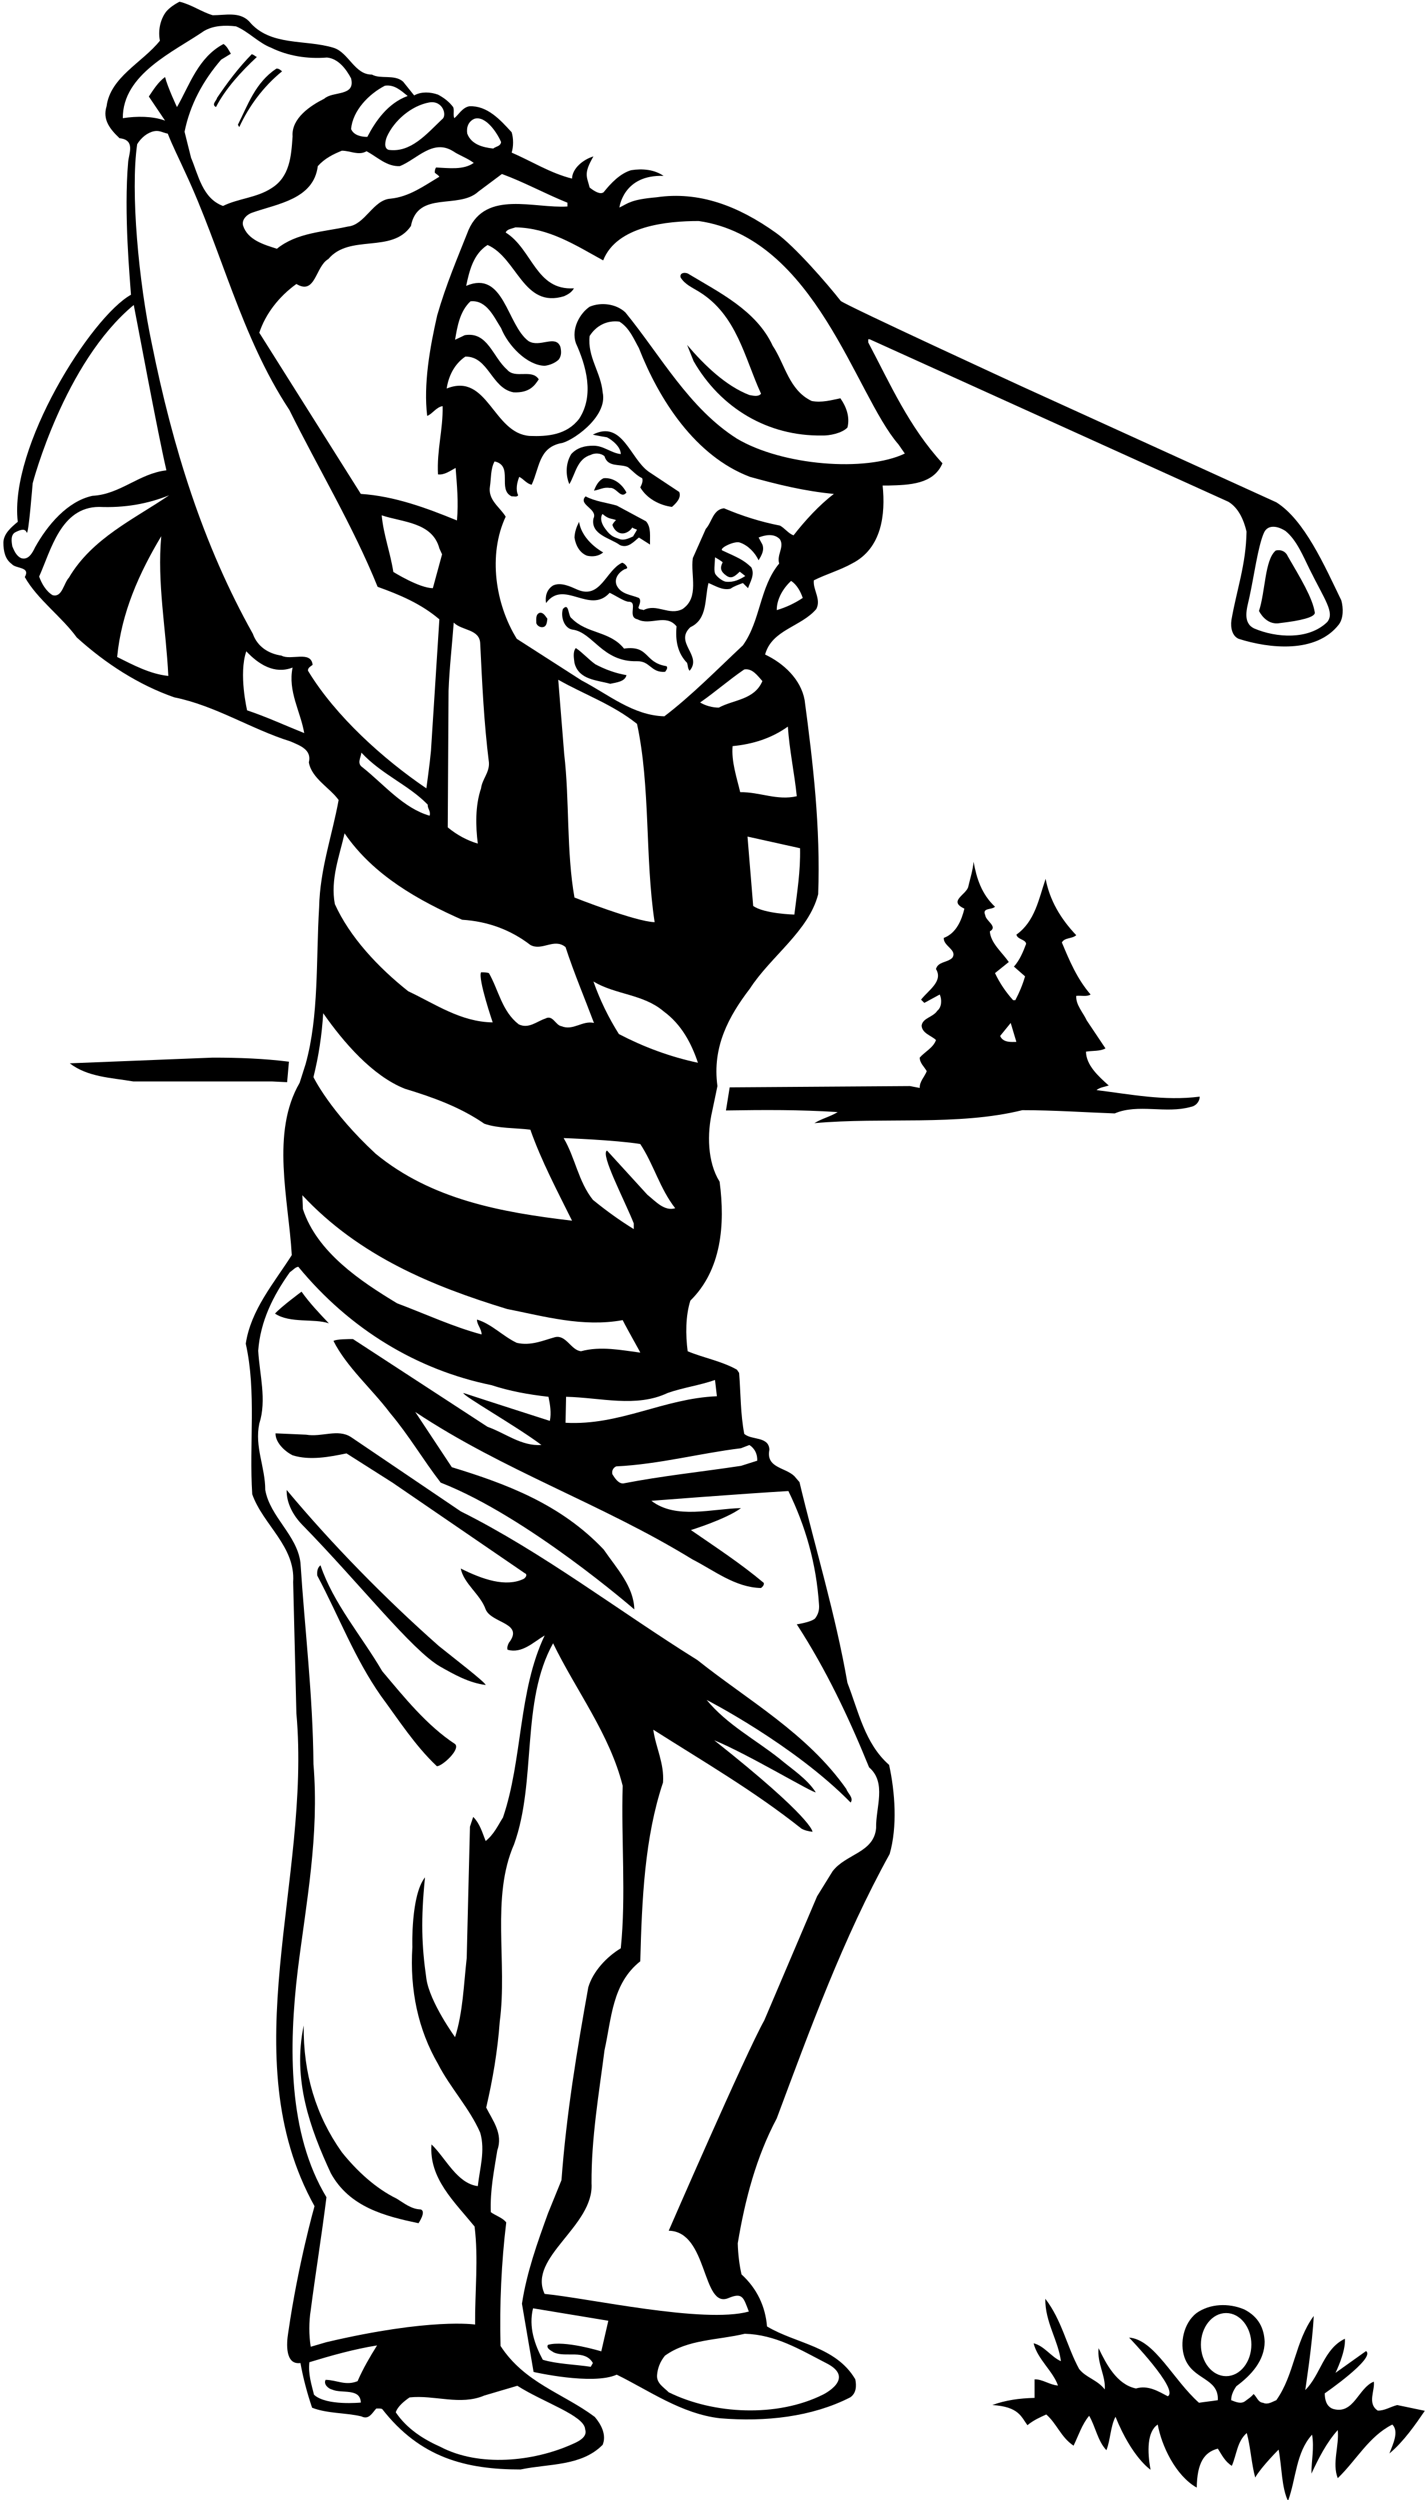 <?xml version="1.0" encoding="UTF-8"?>
<svg xmlns="http://www.w3.org/2000/svg" xmlns:xlink="http://www.w3.org/1999/xlink" width="384pt" height="672pt" viewBox="0 0 384 672" version="1.1">
<g id="surface1">
<path style=" stroke:none;fill-rule:nonzero;fill:rgb(0%,0%,0%);fill-opacity:1;" d="M 227.879 452.344 C 224.672 433.922 219.285 416.375 214.988 398.391 L 213.605 396.785 C 211.129 394.383 205.887 394.602 206.906 389.652 C 206.688 386.012 202.102 387.176 200.137 385.43 C 199.117 380.184 199.188 374.508 198.754 369.047 L 198.168 368.172 C 194.02 365.84 189.285 365.039 184.918 363.219 C 184.336 358.777 184.336 353.754 185.645 349.605 C 194.02 341.375 195.039 329.145 193.508 317.637 C 190.23 312.395 190.086 304.75 191.543 298.562 L 192.926 291.934 C 191.469 281.379 195.984 273.148 201.664 265.723 C 207.27 257.059 217.465 250.285 220.012 240.383 C 220.668 222.398 218.629 205.141 216.371 188.176 C 215.352 182.57 210.691 178.273 205.742 175.941 C 207.562 169.242 215.426 168.516 219.504 163.711 C 220.887 161.09 218.559 158.539 218.848 155.992 C 222.199 154.316 225.84 153.297 229.113 151.477 C 237.125 147.398 238.145 138.297 237.344 130.508 L 238.945 130.508 C 244.48 130.359 251.031 130.215 253.434 124.535 C 244.406 114.707 239.383 103.203 233.484 92.062 L 233.484 91.188 L 233.848 91.188 L 330.324 134.875 C 333.094 136.551 334.477 139.828 335.203 142.887 C 335.059 151.77 332.598 158.348 331.141 166.648 C 330.836 168.855 331.406 170.996 333.094 171.719 C 341.32 174.34 353.918 175.723 360.035 167.859 C 361.273 166.188 361.273 163.492 360.688 161.379 C 356.176 152.059 350.785 139.773 343.215 135.02 L 274.914 103.93 C 274.914 103.93 227.906 82.309 226.086 80.902 C 222.445 76.242 213.68 66.199 208.801 62.691 C 198.453 55.258 187.891 51.363 176.543 53.031 C 169.559 53.645 168.934 54.648 166.562 55.793 C 166.562 55.793 167.57 46.891 178.438 47.281 C 176.035 45.605 172.828 45.242 169.699 45.754 C 166.785 46.625 164.312 49.176 162.344 51.648 C 161.398 52.449 159.652 51.285 158.559 50.41 C 157.828 47.426 156.84 46.781 159.578 42.039 C 156.738 42.91 153.898 45.285 153.824 48.008 C 148 46.551 142.977 43.348 137.59 41.02 C 138.098 39.418 138.098 37.16 137.59 35.559 C 134.531 32.207 131.035 28.348 126.23 28.566 C 124.336 28.859 123.242 30.969 122.152 31.77 C 121.789 30.824 122.223 29.66 121.859 28.785 C 120.77 27.328 119.312 26.238 117.781 25.438 C 115.742 24.707 113.27 24.562 111.375 25.656 L 108.391 21.941 C 106.059 19.902 102.348 21.359 100.016 20.047 C 95.355 20.121 93.754 14.078 89.676 12.84 C 82.105 10.512 72.566 12.547 66.957 5.703 C 64.336 3.082 60.625 4.102 57.203 4.102 C 54.07 3.156 51.449 1.188 48.246 0.461 C 46.934 1.188 45.625 1.988 44.605 3.227 C 43.004 5.414 42.492 8.398 43.004 10.945 C 38.27 16.844 29.68 20.703 28.66 28.566 C 27.492 32.207 29.68 34.828 32.152 37.16 C 36.449 37.598 34.66 41.273 34.469 43.48 C 33.25 57.363 34.969 75.23 35.219 79.23 C 24.469 85.23 2.445 120.094 4.777 140.266 C 3.102 141.648 0.918 143.469 0.918 145.871 C 0.918 148.129 1.355 150.312 3.176 151.621 C 4.266 152.934 8.27 152.277 6.668 155.117 C 10.02 161.09 16.57 165.746 20.648 171.355 C 28.367 178.344 37.25 184.098 46.863 187.445 C 58.004 189.703 67.469 195.965 78.172 199.316 C 80.43 200.336 83.926 201.426 83.051 204.922 C 83.777 209.219 88.801 211.84 91.059 215.043 C 89.312 224.656 86.035 233.609 85.816 243.879 C 84.945 258.078 85.816 273.004 82.176 286.035 L 80.574 291.062 C 72.785 304.461 77.59 322.371 78.465 337.371 C 73.586 345.016 67.469 352.078 66.086 361.18 C 68.996 374.141 66.957 388.051 67.832 401.664 C 70.746 409.895 79.484 415.645 78.828 425.258 L 79.703 460.57 C 83.707 505.496 62.297 552.898 84.578 593.02 C 84.578 593.02 80.176 608.457 77.504 627.035 C 77.02 629.902 76.645 635.762 80.793 635.18 C 81.523 639.258 82.613 643.336 83.926 647.195 C 88.004 648.797 92.879 648.504 97.176 649.523 C 99.215 650.543 100.09 648.578 101.18 647.41 C 101.766 647.41 102.348 647.34 102.781 647.559 C 113.051 660.715 125.355 663.797 139.992 663.797 C 147.562 662.195 156.301 662.992 162.055 657.168 C 163.145 654.547 161.688 651.707 159.941 649.668 C 151.496 643.336 141.082 640.566 134.602 630.594 C 134.312 619.453 134.82 608.164 136.133 597.391 C 135.113 596.078 133.363 595.641 131.98 594.621 C 131.762 588.797 132.855 583.48 133.73 578.02 C 135.332 573.508 132.492 570.012 130.742 566.516 C 132.492 559.016 133.801 551.371 134.383 543.434 C 136.496 527.414 131.98 510.012 138.242 495.742 C 144.359 478.773 139.992 457.367 148.73 441.715 C 154.918 454.453 163.945 466.105 167.441 480.012 C 167.004 494.43 168.387 509.43 166.934 523.703 C 163.074 526.031 159.434 529.965 158.195 534.188 C 155.137 551.227 152.297 568.266 150.984 586.031 L 147.344 594.984 C 144.504 602.852 141.664 610.715 140.355 619.234 L 143.484 637.582 C 143.484 637.582 159.359 641.223 165.84 638.309 C 174.395 642.484 183.242 648.867 193.656 650.035 C 205.816 651.051 218.34 649.668 228.605 644.426 C 230.281 643.336 230.352 641.297 229.988 639.547 C 224.746 630.664 214.043 630.012 206.254 625.348 C 205.816 619.961 203.559 615.156 199.406 611.367 C 198.824 608.895 198.461 605.906 198.387 602.996 C 200.355 591.199 203.34 579.84 208.871 569.43 C 217.902 545.254 226.715 521.008 239.234 498.363 C 241.348 491.008 240.691 481.762 239.09 474.406 C 232.539 468.652 230.863 459.988 227.879 452.344 Z M 339.871 143.242 C 340.871 140.953 343.492 141.301 345.691 142.738 C 348.676 145.145 350.488 149.625 352.105 152.898 C 356.273 161.336 358.965 164.637 356.902 167.203 C 351.879 172.086 343.141 171.43 337.316 168.953 C 334.02 167.453 335.32 163.48 335.934 160.727 C 337.211 154.98 338.258 146.902 339.871 143.242 Z M 199.262 389.285 L 201.52 388.414 C 202.977 389.359 203.703 390.891 203.629 392.637 L 199.262 394.02 C 188.703 395.621 178 396.715 167.59 398.754 C 166.277 398.824 165.258 397.223 164.676 396.277 C 164.457 395.332 164.895 394.531 165.695 394.164 C 177.344 393.582 187.977 390.672 199.262 389.285 Z M 192.27 370.938 L 192.781 375.309 C 178.438 375.891 166.715 383.242 152.078 382.441 L 152.223 375.453 C 161.543 375.672 171.082 378.438 179.527 374.434 C 183.68 372.977 188.121 372.395 192.27 370.938 Z M 170.426 328.852 L 170.426 330.383 C 166.641 328.051 163 325.43 159.434 322.516 C 155.5 317.566 154.699 311.23 151.566 305.914 C 151.566 305.914 165.551 306.426 172.176 307.516 C 175.816 313.051 177.418 319.461 181.566 324.773 C 178.656 325.648 176.324 322.953 174.066 321.133 L 163.23 309.266 C 161.355 310.168 167.879 322.445 170.426 328.852 Z M 166.422 277.953 C 163.582 273.441 161.324 268.781 159.578 263.828 C 165.477 267.398 172.977 267.18 178.438 271.84 C 183.316 275.406 185.938 280.504 187.684 285.672 C 180.184 284.07 173.121 281.449 166.422 277.953 Z M 154.48 241.258 C 152.297 228.949 153.172 215.117 151.715 202.664 L 150.113 182.715 C 157.176 186.719 164.746 189.34 171.301 194.582 C 174.941 211.477 173.414 230.555 176.035 247.883 C 170.863 247.738 154.48 241.258 154.48 241.258 Z M 188.266 188.828 C 192.27 186.062 196.059 182.715 200.137 179.945 C 202.32 179.586 203.703 181.621 205.016 183.078 C 202.828 188.176 197.297 188.031 193.289 190.215 C 191.617 190.215 189.723 189.703 188.266 188.828 Z M 213.605 245.844 C 213.605 245.844 205.449 245.625 202.539 243.516 L 201.008 224.871 L 215.137 228.004 C 215.281 234.195 214.336 239.945 213.605 245.844 Z M 211.859 195.312 C 212.297 201.719 213.605 207.688 214.262 214.023 C 208.945 215.262 204.285 212.859 199.043 212.934 C 198.098 208.926 196.641 204.703 197.004 200.555 C 202.465 200.043 207.488 198.441 211.859 195.312 Z M 208.871 164 C 208.871 161.09 210.477 158.25 212.73 156.137 C 214.262 157.156 215.281 158.977 215.863 160.727 C 213.68 162.18 211.348 163.273 208.871 164 Z M 213.387 143.906 C 212.004 143.395 211.059 142.012 209.746 141.281 C 204.504 140.266 199.48 138.66 194.676 136.621 C 191.688 136.988 191.469 140.336 189.797 142.156 L 186.301 150.02 C 185.645 154.68 188.121 160.578 183.535 163.711 C 179.895 165.602 176.617 162.109 173.047 164 C 172.613 163.711 171.957 164 171.664 163.348 C 171.883 162.547 172.539 161.453 171.812 160.727 C 169.699 159.852 167.004 159.777 165.84 157.375 C 165.039 155.48 166.422 153.809 167.953 153.008 C 168.242 152.934 168.461 152.934 168.68 152.641 C 168.535 152.059 167.879 151.402 167.297 151.258 C 162.926 153.297 161.473 161.234 155.211 158.469 C 153.242 157.594 150.77 156.43 148.73 157.375 C 146.98 158.469 146.543 160.359 146.836 162.109 C 151.641 155.555 158.559 165.312 163.945 159.34 C 165.621 160.141 168 161.742 169.043 161.742 C 171.715 161.742 168.535 165.895 171.445 166.477 C 174.867 168.297 179.02 164.801 181.934 168.371 C 181.566 172.23 182.223 175.578 184.77 178.199 C 184.988 178.855 184.918 179.656 185.426 180.312 C 188.996 176.234 181.203 172.738 185.645 168.59 C 190.379 166.402 189.434 160.871 190.523 156.719 C 192.344 157.449 194.238 158.758 196.422 158.25 C 197.516 157.52 198.281 157.293 199.77 156.719 L 201.156 158.102 C 201.738 156.355 203.047 154.461 202.027 152.496 C 199.918 150.457 198.344 149.855 194.277 147.984 C 193.105 147.445 197.66 145.215 199.043 145.871 C 201.156 146.598 203.047 148.562 203.992 150.605 C 204.723 149.367 205.598 147.98 205.016 146.379 L 203.992 144.488 C 205.598 143.832 208.219 143.25 209.746 144.996 C 210.984 147.035 208.801 149.148 209.527 151.477 C 204.215 157.887 204.578 166.77 199.77 173.469 C 192.781 180.02 186.008 186.938 178.656 192.543 C 170.211 192.324 163.582 186.645 156.445 182.934 L 138.973 171.719 C 133.219 162.473 131.18 149.148 135.984 138.879 C 134.383 136.258 131.109 134.367 131.762 130.652 C 132.055 128.832 131.91 125.922 133 124.027 C 138.172 125.191 133.656 131.598 137.59 133.422 C 138.172 133.348 138.973 133.711 139.336 133.129 C 138.605 131.598 139.047 129.633 139.629 128.176 C 140.793 128.758 141.664 130.07 142.977 130.289 C 145.09 125.699 144.867 120.473 150.691 119.16 C 153.289 118.977 163.582 112.23 162.055 105.461 C 161.617 100.145 157.902 95.922 158.559 90.312 C 160.305 87.547 163.219 86.02 166.566 86.453 C 169.262 88.129 170.426 91.113 171.812 93.59 C 177.199 107.352 186.883 122.57 201.664 128.176 C 209.02 130.215 216.371 132.035 224.238 132.766 C 220.305 135.75 216.445 139.973 213.387 143.906 Z M 195.316 154.734 C 196.578 155.629 197.469 155.105 198.906 153.668 C 198.906 153.625 200.41 154.84 200.41 154.84 C 198.969 155.73 197.344 156.605 195.188 156.359 C 194.461 156.277 193.094 155.355 192.418 154.395 C 191.863 153.605 192.219 151.73 192.281 149.793 C 192.363 149.879 194.422 150.984 194.309 151.203 C 193.594 152.605 193.719 153.605 195.316 154.734 Z M 162.199 69.996 C 165.84 60.68 179.516 59.41 187.891 59.41 C 219.297 63.945 230.062 106.215 241.598 119.449 L 243.312 121.914 C 232.781 126.949 210.359 125.16 198.168 117.91 C 185.211 109.684 177.637 95.555 168.172 83.98 C 165.695 81.648 161.617 81.141 158.559 82.449 C 156.004 84.16 153.535 88.348 154.844 92.207 C 157.613 98.324 159.855 106.176 155.777 112.512 C 152.43 116.949 147.18 117.363 142.469 117.184 C 132.562 116.527 131.18 99.996 120.113 104.438 C 120.621 101.09 122.152 97.887 125.137 95.848 C 131.398 95.773 132.129 104.367 138.098 105.461 C 142.41 105.664 143.801 103.59 144.871 101.965 C 143.051 99.051 138.461 101.965 136.352 99.344 C 132.492 95.992 131.18 89.074 124.992 90.094 L 122.371 91.332 C 122.953 87.91 123.609 83.688 126.52 80.992 C 130.891 80.559 132.855 85.289 134.746 88.203 C 136.641 92.934 141.746 98.219 146.473 98.324 C 147.781 98.176 149.316 97.578 150.266 96.629 C 150.992 95.609 150.984 94.535 150.695 93.227 C 149.391 89.828 145.113 93.578 142.098 91.668 C 136.27 87.297 135.551 72.473 125.355 76.844 C 126.23 72.691 127.32 68.25 131.109 65.848 C 139.117 69.344 140.719 83.031 151.715 79.609 C 152.66 79.172 153.754 78.59 154.336 77.496 C 144.066 78.152 143.195 67.012 135.984 62.5 C 136.352 61.551 137.66 61.48 138.605 61.113 C 147.637 61.262 154.773 65.922 162.199 69.996 Z M 128.484 226.766 C 125.574 225.895 122.879 224.438 120.402 222.398 L 120.621 185.699 C 120.84 179.512 121.57 173.469 122.008 167.352 C 124.262 169.609 129.07 169.023 129.141 173.102 C 129.652 183.809 130.16 194.512 131.473 204.922 C 131.691 207.617 129.652 209.438 129.359 211.91 C 127.758 216.574 127.902 222.105 128.484 226.766 Z M 152.59 54.488 L 152.59 55.508 C 143.703 56.09 130.742 51.066 126.012 61.77 C 122.809 69.852 119.98 76.418 117.578 84.719 C 115.562 93.543 113.852 103.348 114.871 111.793 C 116.18 111.355 117.348 109.391 119.02 109.172 C 119.164 115.508 117.418 121.039 117.781 127.52 C 119.457 127.738 121.059 126.574 122.516 125.773 C 122.879 130.359 123.316 134.949 122.879 139.898 C 114.871 136.621 106.133 133.348 97.031 132.766 L 69.727 89.441 C 71.402 84.344 75.039 79.684 79.703 76.332 C 84.871 79.465 84.797 71.602 88.293 69.633 C 94.047 62.789 105.402 68.25 110.504 60.75 C 112.32 51.141 123.316 56.383 128.633 51.504 L 134.969 46.77 C 140.938 48.953 146.617 52.086 152.59 54.488 Z M 118.875 149.004 L 116.398 158.102 C 112.758 158.102 105.77 153.734 105.77 153.734 C 104.969 148.562 103.148 143.832 102.637 138.516 C 108.242 140.41 116.254 140.336 118.148 147.398 Z M 127.613 31.918 C 130.684 31.02 133.801 35.922 134.746 38.18 C 134.602 39.344 133.363 39.344 132.637 39.926 C 129.871 39.637 126.738 38.836 125.648 35.922 C 125.355 34.176 126.012 32.57 127.613 31.918 Z M 121.859 40.656 C 123.609 41.82 125.648 42.477 127.395 43.785 C 124.629 45.754 120.695 45.168 117.273 45.023 C 116.98 45.387 116.91 45.898 116.91 46.406 C 117.348 46.844 117.781 46.988 118.148 47.5 C 113.996 49.977 110.062 52.887 105.039 53.398 C 100.309 53.688 98.195 60.461 93.535 60.898 C 86.98 62.352 79.848 62.5 74.457 66.867 C 71.035 65.773 66.594 64.535 65.355 60.605 C 64.918 58.859 66.668 57.477 67.977 57.109 C 74.605 54.781 84.359 53.543 85.453 44.66 C 87.348 42.547 89.605 41.453 91.934 40.508 C 94.191 40.508 96.449 41.895 98.559 40.656 C 101.473 42.184 103.949 44.805 107.516 44.66 C 112.105 42.84 116.398 37.23 121.859 40.656 Z M 115.379 27.547 C 119.117 26.867 120.309 31.117 118.875 32.062 C 114.727 35.996 110.504 41.09 104.531 40.289 C 103.074 39.855 103.656 37.742 104.02 36.797 C 105.988 32.355 110.648 28.422 115.379 27.547 Z M 103.512 23.035 C 106.059 22.672 107.809 24.344 109.629 25.801 C 104.266 27.742 100.938 32.633 98.777 36.797 C 97.25 36.797 95.137 36.43 94.41 34.684 C 94.848 29.73 99.145 25.289 103.512 23.035 Z M 33.027 31.77 C 32.953 19.902 46.715 13.934 54.871 8.324 C 57.348 6.867 60.477 6.723 63.465 7.086 C 66.812 8.473 69.508 11.527 72.93 12.84 C 77.371 15.023 82.613 15.898 87.93 15.461 C 90.988 15.754 93.098 18.594 94.41 21.066 C 95.648 26.02 89.531 24.418 87.203 26.527 C 83.559 28.348 78.316 31.77 78.68 36.648 C 78.316 41.965 77.953 47.57 72.93 50.629 C 68.996 53.18 64.117 53.324 59.969 55.363 C 54.434 53.324 53.344 47.062 51.375 42.402 L 49.629 35.41 C 51.086 28.203 54.508 21.797 59.461 16.043 L 62.082 14.441 C 61.496 13.496 61.133 12.547 60.113 11.82 C 53.27 15.461 51.012 22.816 47.59 28.785 C 47.59 28.785 45.113 23.543 44.387 20.703 C 42.492 22.086 41.254 24.125 40.02 25.945 L 44.387 32.426 C 41.035 31.188 36.742 31.188 33.027 31.77 Z M 5.648 150.02 C 4.34 149.367 3.828 148.055 3.32 146.891 C 3.102 145.652 2.773 143.715 4.195 143.031 C 5.594 142.355 6.719 141.98 7.18 143.141 C 7.641 144.301 8.781 129.926 8.781 129.926 C 8.781 129.926 17.219 97.48 35.969 81.98 C 36.969 86.98 42.348 116.09 44.75 126.43 C 37.469 127.23 32.301 132.91 24.871 133.273 C 18.102 134.73 12.711 141.211 9.438 147.109 C 8.707 148.637 7.617 150.676 5.648 150.02 Z M 31.5 176.598 C 32.664 164.656 37.398 154.098 43.367 144.121 C 42.203 156.719 44.676 169.172 45.262 181.695 C 40.383 181.184 35.867 178.781 31.5 176.598 Z M 18.539 155.266 C 17.082 156.863 16.719 160.652 14.168 159.996 C 12.422 158.977 11.184 156.863 10.527 154.973 C 13.73 147.836 16.352 136.332 26.621 136.258 C 33.465 136.551 39.727 135.457 45.477 133.129 C 36.23 139.465 24.801 144.633 18.539 155.266 Z M 66.449 190.941 C 66.449 190.941 64.133 181.16 66.23 175.07 C 69.508 178.562 73.805 181.332 78.68 179.438 C 77.371 185.844 80.793 191.16 81.812 197.059 C 76.715 195.02 71.691 192.691 66.449 190.941 Z M 82.832 180.312 C 82.688 179.512 83.633 179.074 84.07 178.711 C 83.633 174.777 78.246 177.617 75.695 176.234 C 72.203 175.723 69.215 173.832 67.977 170.336 C 54.508 146.309 46.426 120.094 40.891 92.715 C 37.25 75.68 35.055 51.391 36.887 38.762 C 37.906 37.086 39.582 35.629 41.473 35.266 C 42.855 34.977 43.879 35.703 45.113 35.922 C 46.492 39.422 48.051 42.445 49.742 46.195 C 59.648 67.312 64.773 90.461 77.809 110.191 C 85.672 126.066 94.918 141.355 101.547 157.738 C 107.441 159.852 113.195 162.254 118.148 166.477 L 115.891 201.789 C 115.598 205.141 114.652 211.91 114.652 211.91 C 103.074 204.051 90.188 192.473 82.832 180.312 Z M 115.527 219.266 C 108.465 217.227 103.293 210.895 97.539 206.305 C 95.867 205.215 97.031 203.758 97.176 202.301 C 102.637 208.199 109.848 210.965 115.016 216.281 C 114.941 217.375 115.891 218.027 115.527 219.266 Z M 92.66 224 C 100.453 235.359 112.613 242.059 124.262 247.227 C 131.18 247.664 137.297 249.922 142.613 254 C 145.742 255.746 149.02 252.031 152.078 254.582 C 154.336 261.5 157.176 268.199 159.723 274.969 C 156.594 274.242 154.117 277.152 150.984 275.844 C 149.383 275.625 148.656 272.641 146.617 273.805 C 144.359 274.531 142.176 276.645 139.48 275.336 C 134.969 271.84 134.094 266.16 131.473 261.57 C 130.816 261.352 130.09 261.352 129.359 261.352 C 128.484 263.102 132.492 274.824 132.492 274.824 C 123.828 274.68 117.055 269.871 109.773 266.449 C 101.691 260.043 94.047 251.887 90.039 243.004 C 88.801 236.449 91.277 230.117 92.66 224 Z M 86.91 272.348 C 92.297 280.066 100.16 289.242 108.898 292.664 C 116.328 294.922 123.68 297.539 130.234 302.055 C 134.02 303.367 138.461 303.148 142.613 303.656 C 145.598 312.105 149.82 320.039 153.824 328.121 C 134.676 325.867 116.035 322.445 101.035 310.141 C 88.695 298.719 84.289 289.531 84.289 289.531 C 85.672 283.996 86.547 278.32 86.91 272.348 Z M 136.352 351.859 C 146.324 353.828 156.738 356.812 167.441 354.848 C 168.754 357.469 172.027 363.148 172.176 363.586 C 167.078 362.93 161.543 361.766 156.23 363.219 C 153.535 362.93 152.223 358.703 149.238 359.434 C 146.035 360.309 142.758 361.836 138.973 360.961 C 135.258 359.215 132.199 355.867 128.27 354.699 C 128.195 356.012 129.508 357.176 129.508 358.703 C 121.859 356.664 114.359 353.172 106.789 350.332 C 96.887 344.359 85.234 336.57 81.449 324.992 L 81.305 321.277 C 96.594 337.66 116.328 345.746 136.352 351.859 Z M 96.156 640.059 C 92.879 641.367 90.695 639.766 87.566 639.695 C 86.91 640.859 88.293 642.098 89.312 642.316 C 91.859 643.48 96.887 641.805 97.031 645.809 C 97.031 645.809 87.711 646.758 84.434 643.699 C 83.777 640.93 82.832 638.238 83.195 634.961 C 89.168 633.141 95.137 631.465 101.398 630.445 C 99.434 633.578 97.613 636.707 96.156 640.059 Z M 139.117 641.297 C 146.156 645.797 157.211 649.305 157.355 653.02 C 158.086 655.129 155.355 656.367 153.824 657.023 C 143.414 661.684 128.852 663.211 118.363 657.68 C 113.926 655.715 109.41 652.871 106.426 648.43 C 106.934 646.828 108.754 645.375 110.137 644.426 C 116.836 643.699 123.754 646.684 130.234 643.918 Z M 161.688 632.047 C 161.688 632.047 151.785 628.988 147.344 630.301 C 146.762 631.246 148.293 631.902 148.945 632.34 C 152.223 633.797 157.246 631.395 159.434 635.18 L 158.852 636.199 C 154.555 635.543 149.82 635.469 145.961 634.305 C 143.777 630.227 142.102 625.496 143.34 620.473 L 163.582 623.82 Z M 222.125 635.18 C 230.414 639.305 221.25 643.699 221.25 643.699 C 208.945 649.816 191.906 649.016 179.82 643.043 C 178.438 641.66 176.543 640.641 176.688 638.457 C 176.836 636.488 177.562 634.742 178.801 633.215 C 184.918 628.773 193 629.062 200.281 627.316 C 208.582 627.535 215.207 631.613 222.125 635.18 Z M 235.594 491.371 C 235.012 498.07 227.441 498.289 223.871 503.023 L 219.723 509.723 L 205.523 543.07 C 200.57 551.879 179.82 599.621 179.82 599.621 C 190.449 599.77 188.719 620.73 195.883 617.723 C 199.742 616.102 199.918 617.633 201.371 621.344 C 189.215 624.695 158.035 617.699 146.457 616.605 C 141.797 606.777 159.797 598.41 159.066 586.902 C 158.996 574.742 161.035 562.949 162.562 551.078 C 164.457 542.559 164.602 533.168 172.176 527.195 C 172.613 510.523 173.34 493.922 178.289 479.141 C 178.656 473.898 176.324 469.746 175.672 464.941 C 189.066 473.461 202.758 481.395 215.5 491.52 C 216.371 492.027 217.391 492.246 218.484 492.391 C 218.484 492.391 218.836 488.992 192.055 467.781 C 201.008 471.422 218.777 482.125 219.359 481.762 C 216.953 478.047 212.879 475.496 209.527 472.66 C 202.977 467.488 195.477 463.559 190.016 456.93 C 190.016 456.93 213.531 468.992 228.75 484.527 C 229.625 483.219 227.949 482.051 227.586 480.887 C 217.027 465.887 201.156 457.078 187.539 446.227 C 166.277 432.977 146.035 417.32 123.898 406.254 L 94.41 386.301 C 90.844 383.973 86.547 386.375 82.324 385.645 L 74.094 385.281 C 74.023 387.684 76.496 390.09 78.68 391.18 C 83.27 392.637 88.656 391.617 93.172 390.672 L 105.551 398.535 L 141.082 422.855 C 141.957 423.219 141.375 424.02 140.863 424.383 C 136.059 426.715 129.773 424.566 123.898 421.617 C 124.699 425.695 129.215 428.605 130.598 432.609 C 132.199 436.398 141.012 436.18 136.859 441.566 C 136.57 442.078 136.277 442.879 136.496 443.461 C 140.355 444.555 143.414 441.422 146.473 439.602 C 139.336 454.527 140.574 472.879 135.258 488.531 C 133.875 490.719 132.855 493.047 130.598 494.867 C 129.723 492.684 129.07 490.207 127.246 488.387 L 126.375 491.008 L 125.5 526.324 C 124.699 533.531 124.48 540.957 122.371 547.586 C 122.371 547.586 115.555 538.207 114.652 531.855 C 113.379 522.898 113.137 516.008 114.289 504.625 C 110.43 509.504 110.891 523.336 110.891 523.336 C 110.16 534.988 112.469 545.617 117.781 554.793 C 121.059 561.199 126.301 566.734 129.141 573.289 C 130.523 578.094 128.996 582.973 128.484 587.633 C 122.879 586.902 119.895 580.133 116.035 576.418 C 115.309 585.52 122.152 591.781 127.613 598.48 C 128.703 607.074 127.688 616.031 127.758 624.84 C 127.758 624.84 115.84 622.984 87.785 629.574 L 83.559 630.809 C 83.051 627.754 83.051 624.039 83.559 620.98 C 84.871 610.859 86.547 600.594 87.785 590.617 C 77.445 573.508 77.59 550.277 80.066 529.598 C 82.324 511.469 85.891 493.484 84.289 474.188 C 84.145 455.691 81.957 438.07 80.793 420.016 C 79.848 412.586 72.637 407.781 71.328 400.5 C 71.328 394.312 68.414 388.922 69.727 382.66 C 71.766 376.324 69.797 369.48 69.434 363.074 C 70.016 355.137 73.438 348.293 77.953 341.957 C 78.754 341.449 79.336 340.648 80.211 340.504 C 94.047 357.32 112.176 368.242 132.129 372.32 C 137.008 373.922 142.176 374.871 147.492 375.453 C 147.93 377.562 148.293 379.82 147.855 381.934 C 147.855 381.934 131.254 376.617 124.629 374.434 C 124.047 374.941 139.047 383.461 145.598 388.414 C 140.137 388.777 135.914 385.211 131.109 383.535 C 119.02 375.672 107.008 367.809 94.918 359.941 C 93.898 359.941 90.332 359.941 89.676 360.453 C 93.246 367.516 100.016 373.34 104.895 379.82 C 109.992 385.863 113.777 392.418 118.512 398.535 C 141.871 407.637 170.574 432.609 170.574 432.609 C 170.426 426.422 165.84 421.617 162.344 416.52 C 150.84 404.359 136.277 398.898 121.496 394.383 L 111.664 379.531 C 135.402 395.332 161.98 404.285 186.156 419.141 C 192.125 422.199 197.73 426.715 204.648 426.859 C 205.086 426.496 205.523 426.059 205.379 425.477 C 199.043 420.16 192.418 415.863 185.789 411.277 C 185.789 411.277 195.258 408.363 199.262 405.379 C 191.543 405.523 181.785 408.512 175.16 403.414 C 175.16 403.414 199.48 401.52 212.004 400.793 C 216.59 410.184 219.504 420.234 220.23 431.227 C 220.379 432.758 220.012 433.996 219.141 435.086 C 217.902 436.105 214.262 436.617 214.262 436.617 C 222.199 448.848 228.312 461.809 233.703 475.062 C 238.508 479.211 235.449 485.91 235.594 491.371 "/>
<path style=" stroke:none;fill-rule:nonzero;fill:rgb(0%,0%,0%);fill-opacity:1;" d="M 274.914 298.414 C 283.289 298.414 291.66 298.996 299.746 299.289 C 306.078 296.594 313.434 299.434 320.203 297.539 C 321.516 297.324 322.609 296.156 322.609 294.773 C 313.07 296.012 303.895 294.121 294.867 293.027 C 295.668 292.301 297.051 292.152 298.145 291.789 C 295.305 289.242 292.098 286.328 292.027 282.688 C 293.773 282.395 295.887 282.613 297.27 281.812 L 292.246 274.312 C 291.227 272.129 289.258 270.09 289.406 267.688 C 290.715 267.543 292.316 267.98 293.266 267.324 C 289.621 263.102 287.586 258.223 285.547 253.344 C 286.273 251.961 288.312 252.398 289.406 251.379 C 285.184 246.938 282.27 241.984 281.176 236.23 C 279.355 241.547 278.34 247.664 273.312 251.23 C 273.676 252.617 275.789 252.469 275.934 253.707 C 275.133 255.82 274.262 258.004 272.656 259.824 L 275.645 262.445 C 274.988 264.703 274.113 266.812 273.023 268.852 L 272.438 268.852 C 270.402 266.598 268.801 264.191 267.562 261.57 L 271.273 258.586 C 269.383 255.891 266.395 253.488 266.176 250.359 C 268.434 249.047 265.086 247.59 264.938 245.988 C 263.992 243.949 266.762 244.605 267.562 243.73 C 263.992 240.383 262.609 236.16 261.809 231.645 C 261.59 233.902 260.934 236.016 260.426 238.125 C 260.133 240.457 254.746 242.129 259.332 244.242 C 258.605 247.301 257.148 250.867 253.801 252.105 C 253.578 254.289 257.586 255.383 256.055 257.492 C 254.672 258.805 252.27 258.441 251.688 260.48 C 253.727 263.758 249.574 266.23 247.684 268.707 L 248.555 269.582 L 252.707 267.324 C 253.289 268.637 253.289 270.672 252.051 271.691 C 250.812 273.512 248.121 273.586 247.828 275.699 C 247.973 277.809 250.523 278.391 251.688 279.559 C 251.031 281.594 248.629 282.762 247.32 284.289 C 247.32 285.746 248.555 286.766 249.211 287.93 C 248.629 289.461 247.246 290.695 247.32 292.445 L 244.695 291.934 L 196.219 292.285 L 195.215 298.496 C 205.559 298.32 214.824 298.273 225.258 298.926 C 223.289 300.164 220.961 300.672 218.992 301.91 C 237.414 300.234 257.586 302.711 274.914 298.414 Z M 271.785 274.969 L 273.312 280.066 C 272.074 280.066 269.746 280.355 268.945 278.465 L 271.785 274.969 "/>
<path style=" stroke:none;fill-rule:nonzero;fill:rgb(0%,0%,0%);fill-opacity:1;" d="M 77.211 290.895 L 77.699 285.383 C 70.957 284.535 64.176 284.289 57.203 284.289 L 18.758 285.82 C 23.562 289.531 29.898 289.68 35.867 290.695 L 73.219 290.695 L 77.211 290.895 "/>
<path style=" stroke:none;fill-rule:nonzero;fill:rgb(0%,0%,0%);fill-opacity:1;" d="M 375.719 646.477 C 373.973 646.914 372.227 648.051 370.477 647.965 C 367.594 646.039 369.777 642.547 369.43 640.188 C 365.234 641.848 364.098 649.098 358.508 647.527 C 356.672 646.914 356.234 644.992 356.234 643.332 C 356.234 643.332 370.039 633.809 367.332 631.973 L 359.117 637.828 C 359.117 637.828 361.914 632.234 361.652 628.652 C 355.887 631.449 355.188 638.266 350.992 642.457 C 350.992 642.457 353.004 629.352 353.266 622.535 C 348.195 629.441 348.109 638.266 343.215 645.168 C 342.078 645.605 340.945 646.477 339.633 645.867 C 338.324 645.777 337.973 644.293 337.098 643.508 C 336.398 644.383 335.613 644.816 334.828 645.43 C 333.691 646.305 332.207 645.605 331.07 645.168 C 331.07 643.77 331.684 642.547 332.469 641.41 C 336.488 638.438 340.07 634.508 340.07 629.441 C 339.922 625.934 338.531 622.781 334.566 620.762 C 330.371 619.012 325.359 619.176 321.688 621.797 C 318.281 624.508 317.195 629.789 318.508 633.633 C 320.645 639.844 327.75 639.051 327.488 645.168 C 325.828 645.43 324.078 645.605 322.422 645.867 C 315.43 639.664 310.465 628.871 303.621 628.34 C 303.621 628.34 317.141 642.355 314.031 644.117 C 311.496 642.809 308.789 641.059 305.469 642.023 C 300.312 640.973 297.43 635.383 295.422 631.188 C 294.984 635.293 297.344 638.527 297.082 642.285 C 295.07 639.664 292.012 639.137 290.18 636.777 C 286.859 630.664 285.547 623.672 281.09 617.906 C 281.004 624.195 284.586 629.09 285.285 634.684 C 282.664 633.547 280.828 630.574 277.945 629.875 C 278.992 634.156 283.188 637.391 284.5 641.234 C 282.227 641.059 280.305 639.488 278.207 639.574 L 278.207 644.555 C 274.188 644.645 270.344 645.168 266.848 646.477 C 273.969 646.922 274.59 649.617 276.285 651.895 C 277.859 650.586 279.605 649.797 281.352 649.012 C 284.238 651.547 285.285 655.129 288.691 657.398 C 290.004 654.691 290.965 651.633 292.887 649.359 C 294.633 652.418 295.16 656.09 297.52 658.621 C 298.652 655.738 298.566 652.332 299.965 649.625 C 304.422 660.656 309.402 663.867 309.402 663.867 C 308.461 658.938 308.477 653.578 311.324 651.719 C 312.336 657.328 316.051 665.395 321.809 668.672 C 321.926 661.996 323.797 659.16 327.488 658.188 C 328.535 659.848 329.41 661.68 331.246 662.816 C 332.555 659.848 332.645 656.266 335.266 653.992 C 336.312 657.836 336.488 662.117 337.535 665.961 C 339.109 663.168 343.828 658.449 343.828 658.449 C 344.699 662.992 344.613 668.672 346.359 672.254 C 348.547 666.312 348.457 659.234 352.828 654.43 C 353.438 658.188 352.652 661.156 352.652 664.914 C 354.574 660.809 356.672 656.613 359.73 653.207 C 360.164 657.398 358.156 662.117 359.73 666.137 C 364.797 661.246 368.117 654.867 374.41 651.719 C 376.316 653.621 374.496 657.137 373.621 659.496 C 377.422 656.359 380.699 651.605 383.145 648.023 Z M 329.715 638.715 C 325.969 638.715 322.93 634.914 322.93 630.23 C 322.93 625.543 325.969 621.746 329.715 621.746 C 333.465 621.746 336.504 625.543 336.504 630.23 C 336.504 634.914 333.465 638.715 329.715 638.715 "/>
<path style=" stroke:none;fill-rule:nonzero;fill:rgb(0%,0%,0%);fill-opacity:1;" d="M 187.902 78.371 C 198.168 84.633 200.207 96.211 204.648 105.824 C 203.922 106.77 202.465 106.332 201.52 106.188 C 195.109 103.711 189.359 98.105 184.77 92.715 L 186.52 97.086 C 193.801 109.754 206.5 117.285 221.062 117.066 C 223.027 117.141 226.422 116.453 227.879 114.926 C 228.605 112.156 227.586 109.316 225.984 107.062 C 223.508 107.57 220.961 108.297 218.266 107.789 C 212.148 104.875 211.129 97.961 207.781 92.934 C 203.41 83.469 193.363 78.59 185.281 73.711 C 184.555 73.129 182.66 73.129 183.023 74.586 C 184.188 76.48 186.156 77.281 187.902 78.371 "/>
<path style=" stroke:none;fill-rule:nonzero;fill:rgb(0%,0%,0%);fill-opacity:1;" d="M 174.434 126.793 C 169.406 123.227 167.367 112.812 159.434 116.816 C 159.652 116.965 163.219 117.547 163.219 117.547 C 164.895 118.422 166.934 120.238 166.934 122.062 C 164.312 121.77 162.344 119.805 159.578 119.805 C 157.246 119.805 155.211 120.312 153.605 122.062 C 152.152 124.465 152.004 127.52 153.098 130.145 C 154.773 127.375 155.137 123.371 158.852 122.277 C 159.941 121.695 161.617 121.77 162.562 122.645 C 163.438 125.699 166.715 124.609 168.824 125.555 C 170.211 126.648 171.156 127.812 172.684 128.539 C 172.977 129.344 172.539 130.289 172.176 131.016 C 173.922 134.004 177.344 135.82 180.695 136.258 C 181.859 135.238 183.242 133.855 182.66 132.254 L 174.434 126.793 "/>
<path style=" stroke:none;fill-rule:nonzero;fill:rgb(0%,0%,0%);fill-opacity:1;" d="M 168.461 132.398 C 167.297 130.145 165.039 128.32 162.344 128.539 C 160.961 129.121 160.234 130.578 159.723 131.891 C 161.18 131.672 162.344 130.871 163.945 131.16 C 165.766 130.871 166.934 134.293 168.461 132.398 "/>
<path style=" stroke:none;fill-rule:nonzero;fill:rgb(0%,0%,0%);fill-opacity:1;" d="M 173.703 140.117 L 165.84 135.895 C 163.074 135.094 160.09 134.805 157.465 133.422 C 155.281 135.676 160.891 136.77 159.578 139.391 C 158.777 143.758 164.164 144.633 166.715 146.527 C 168.898 147.473 170.426 145.578 171.812 144.488 L 174.797 146.379 C 174.723 144.195 175.16 141.719 173.703 140.117 Z M 170.281 144.168 C 169.109 144.734 167.703 145.355 166.59 144.898 C 165.32 144.383 164.344 144.355 162.781 142.168 C 160.844 139.605 161.988 138.129 162.031 138.168 C 163.719 139.605 164.281 139.293 165.656 139.793 C 165.219 140.168 164.641 140.984 164.691 141.137 C 165.219 142.73 166.715 143.891 168.406 143.168 C 169.141 142.855 169.652 142.402 170.031 141.793 C 170.594 142.23 171.113 142.199 171.281 142.418 C 170.844 143.23 170.195 144.168 170.281 144.168 "/>
<path style=" stroke:none;fill-rule:nonzero;fill:rgb(0%,0%,0%);fill-opacity:1;" d="M 155.719 140.266 C 155.062 141.574 154.555 142.887 154.48 144.488 C 154.773 146.453 155.789 148.562 157.828 149.367 C 159.359 149.73 161.035 149.512 162.199 148.492 C 162.199 148.492 156.531 145.52 155.719 140.266 "/>
<path style=" stroke:none;fill-rule:nonzero;fill:rgb(0%,0%,0%);fill-opacity:1;" d="M 153.973 169.242 C 159.469 169.98 161.969 177.98 171.289 177.738 C 174.871 177.645 175.004 180.883 178.859 180.59 C 179.152 180.152 179.664 179.57 179.227 179.062 C 173.109 178.113 174.723 173.395 167.805 174.34 C 163.945 169.535 157.801 170.43 153.723 166.207 C 152.703 165.699 153.098 161.742 151.352 163.711 C 150.695 165.969 151.816 168.953 153.973 169.242 "/>
<path style=" stroke:none;fill-rule:nonzero;fill:rgb(0%,0%,0%);fill-opacity:1;" d="M 145.09 164.73 C 143.996 165.164 144.215 166.477 144.215 167.496 C 144.434 168.152 145.09 168.59 145.742 168.59 C 147.055 168.59 147.055 167.203 147.199 166.332 C 146.691 165.676 146.105 164.512 145.09 164.73 "/>
<path style=" stroke:none;fill-rule:nonzero;fill:rgb(0%,0%,0%);fill-opacity:1;" d="M 154.844 174.195 C 153.973 175.215 154.336 176.961 154.48 178.199 C 155.645 182.785 160.523 182.785 164.094 183.809 C 165.766 183.441 168.098 183.223 168.461 181.477 C 165.477 180.969 162.711 179.945 160.09 178.562 C 158.266 177.254 156.594 175.359 154.844 174.195 "/>
<path style=" stroke:none;fill-rule:nonzero;fill:rgb(0%,0%,0%);fill-opacity:1;" d="M 344.191 167.484 C 349.242 166.902 353.844 165.969 353.555 164.586 C 352.91 160.664 349.828 155.598 346.289 149.512 C 345.801 148.316 344.523 147.617 343.07 147.98 C 340.09 150.41 340.301 158.902 338.555 164.219 C 338.555 164.219 340.406 168.215 344.191 167.484 "/>
<path style=" stroke:none;fill-rule:nonzero;fill:rgb(0%,0%,0%);fill-opacity:1;" d="M 58.074 28.785 C 60.625 23.836 64.848 19.246 69.07 15.316 C 68.559 15.098 68.195 14.66 67.688 14.586 C 64.047 18.301 61.133 22.23 58.367 26.309 C 58.223 27.109 56.766 28.059 58.074 28.785 "/>
<path style=" stroke:none;fill-rule:nonzero;fill:rgb(0%,0%,0%);fill-opacity:1;" d="M 64.336 34.176 C 66.887 28.641 70.746 23.324 75.844 19.176 C 75.406 18.812 74.969 18.371 74.312 18.445 C 68.633 22.23 66.668 28.203 63.973 33.52 L 64.336 34.176 "/>
<path style=" stroke:none;fill-rule:nonzero;fill:rgb(0%,0%,0%);fill-opacity:1;" d="M 73.949 353.098 C 78.027 355.793 84.434 354.336 88.438 355.719 C 85.746 352.879 83.195 350.188 81.086 347.199 C 81.086 347.199 75.477 351.352 73.949 353.098 "/>
<path style=" stroke:none;fill-rule:nonzero;fill:rgb(0%,0%,0%);fill-opacity:1;" d="M 118.363 447.977 C 122.223 450.16 126.086 452.344 130.598 452.926 C 130.523 452.199 121.789 445.5 118 442.441 C 103.656 429.773 89.238 415.062 77.082 400.5 C 77.008 403.996 78.797 407.332 81.305 409.895 C 96.871 425.816 110.707 443.547 118.363 447.977 "/>
<path style=" stroke:none;fill-rule:nonzero;fill:rgb(0%,0%,0%);fill-opacity:1;" d="M 102.781 449.215 C 97.25 439.746 89.676 431.082 86.18 420.742 C 85.309 421.473 85.234 422.418 85.309 423.512 C 91.059 434.285 95.281 445.645 102.418 455.84 C 107.152 462.246 111.664 469.309 117.492 474.77 C 119.02 474.699 123.898 470.184 122.371 468.801 C 114.727 463.777 108.68 456.203 102.781 449.215 "/>
<path style=" stroke:none;fill-rule:nonzero;fill:rgb(0%,0%,0%);fill-opacity:1;" d="M 91.934 578.531 C 84.945 568.699 81.523 557.34 81.668 544.453 C 78.609 559.09 83.414 572.195 88.949 584.137 C 93.973 593.312 103.586 595.715 112.539 597.605 C 112.539 597.605 114.727 594.402 113.121 593.895 C 110.574 593.82 108.68 592.219 106.641 590.98 C 101.109 588.285 96.012 583.629 91.934 578.531 "/>
</g>
</svg>
